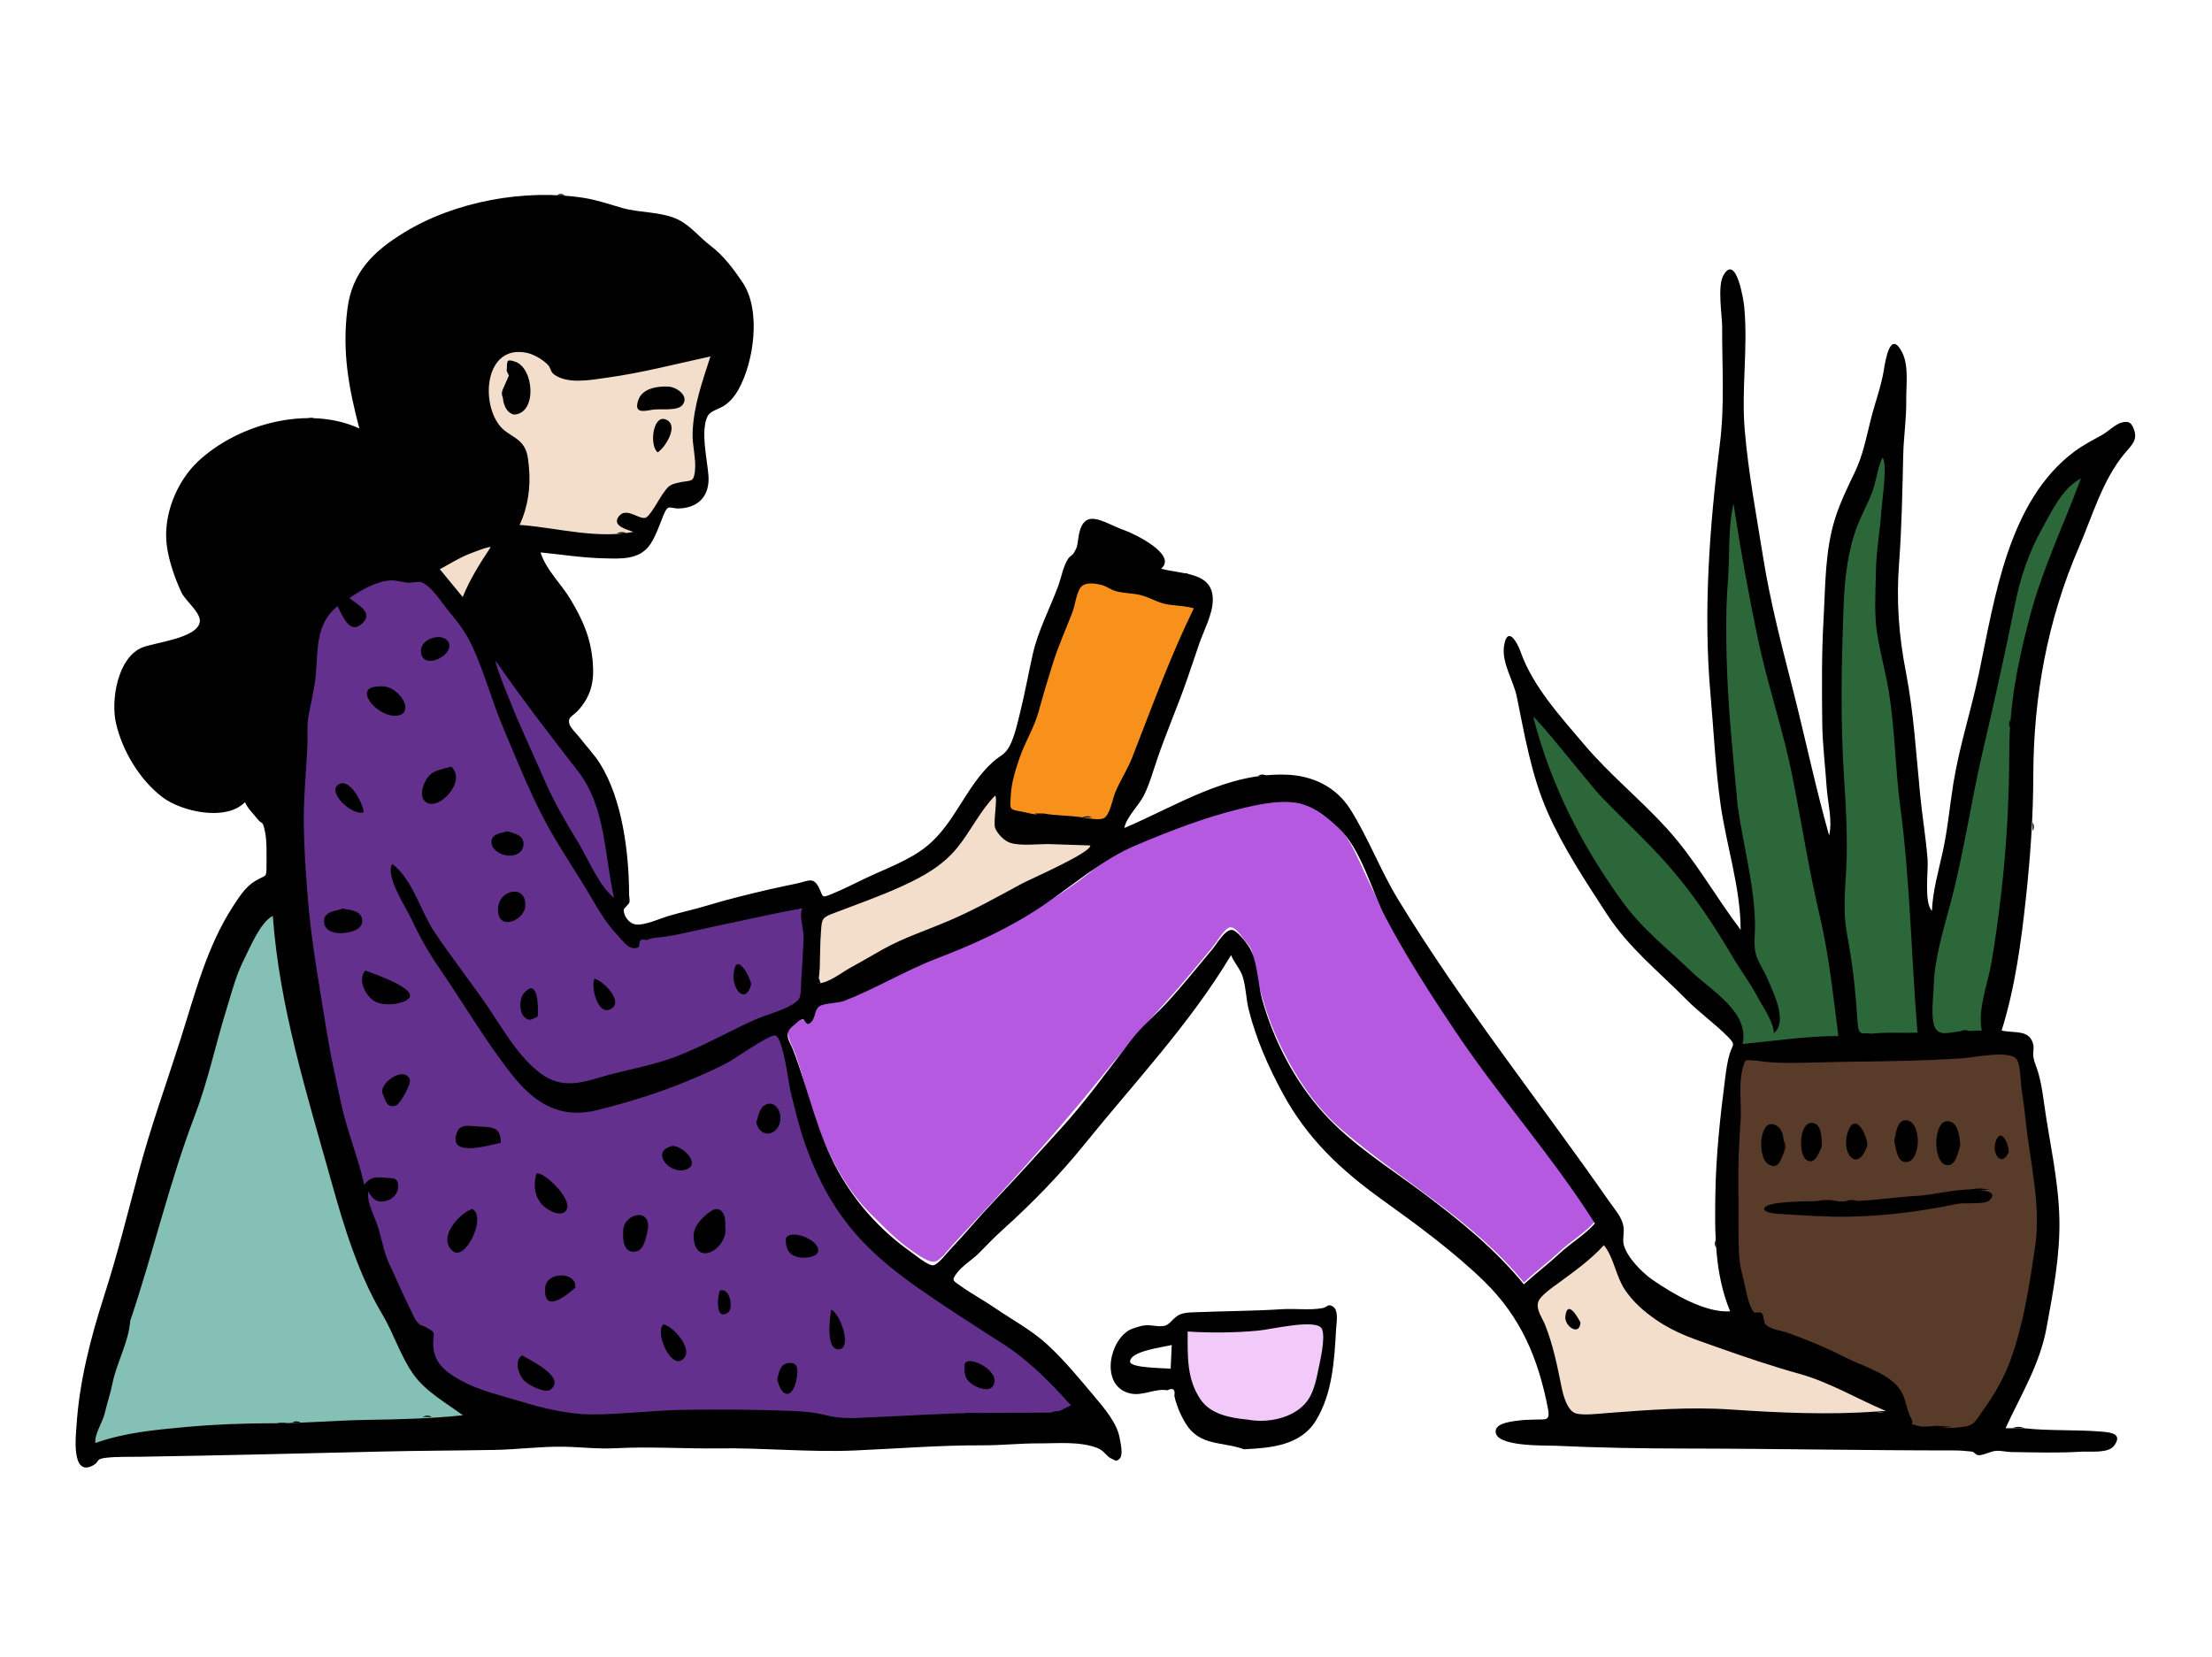 <svg width="411" height="308" viewBox="0 0 411 308" fill="none" xmlns="http://www.w3.org/2000/svg">
<path d="M58 197.5L54.5 153L52 135L53.5 109.5L79 103.5L84.5 111.5L93 119.5L104.5 135L112.5 148L115.5 166.5L113.5 170L116.5 173L150 165.5V185.5L144.5 190L147.5 200.5L151 212L160 227L177 241L202 260V265L120.5 267L90.5 262L76.5 250L58 197.5Z" fill="#64308D" stroke="black"/>
<path d="M88.5 64.5L132.5 65L133 72.5L130.5 76L130 90L124.5 92L118 100.5H100L86.5 114.5L80 106.5L88.5 64.5Z" fill="#F2DECB" stroke="black"/>
<path d="M173 159L151.5 169.5L150 186L156.5 184L203.5 159L204.5 155.5L187.5 153L186 147.5L185 145.5L173 159Z" fill="#F2DECB" stroke="black"/>
<path d="M283 242L298.5 229L304 239L329.5 250L353 261.5L353.5 265.5L291 264.5L283 242Z" fill="#F2DECB" stroke="black"/>
<path d="M322.5 195.5L370 193.5L372.5 175L376 132.5C379.667 119 387.1 91.9 387.5 91.5C387.9 91.1 389 87.667 389.5 86H386L376 99.5L365.5 146.5L359 173L354.5 151.5L351.5 117L350.5 80L341 101V154.5L339 166.5L325 95L321.5 87L319 113L320.5 140.5L325 170.5L324 176L318.5 168L301 149.5L281.5 123L288 149.5L304 173L322.5 192.5V195.5Z" fill="#2C6739"/>
<path d="M375.5 194L323.5 196H323L321.5 199L321 237L324.5 248.5L348 257L352.5 262L353.5 266.5L357.5 268L368 266.5L377.5 252L380.5 218.5L375.5 194Z" fill="#593B2A"/>
<path d="M67 230L52 165.5L42 177L16.5 265.5V270L91 265.5L80.5 255L67 230Z" fill="#84C0B5"/>
<path d="M247 245.5C238.167 245.667 220.4 245.9 220 245.5C219.667 247.833 219 252.7 219 253.5C219 254.5 220 260.5 220.5 261.5C220.9 262.3 222.667 264.167 223.5 265L234.5 267L242 265L246.5 253.5L247 245.5Z" fill="#F2CAF9"/>
<path d="M212.5 108L200 106.5L186 147L187 154H206L223.5 112L212.5 108Z" fill="#F7911B"/>
<path fill-rule="evenodd" clip-rule="evenodd" d="M296.338 227.001C294.525 229.096 291.848 230.65 289.794 232.566C287.637 234.578 285.295 236.336 283.147 238.324C273.669 226.749 260.686 219.652 249.438 210.047C244.106 205.494 240.177 199.317 237.302 192.978C235.829 189.729 234.74 186.384 233.888 182.922C233.504 181.363 233.129 179.809 232.878 178.228C232.574 176.314 232.495 176.151 231.203 174.657C230.647 174.014 229.569 172.136 228.479 172.343C227.562 172.517 225.885 175.306 225.305 175.995C222.518 179.309 219.816 182.724 216.882 185.909C212.392 190.783 208.305 195.58 204.137 200.746C195.61 211.315 186.413 221.265 177.131 231.21C176.443 231.948 174.838 234.111 173.849 234.401C172.647 234.755 170.692 233.281 169.481 232.457C166.558 230.469 164.254 228.008 161.755 225.543C156.879 220.734 153.577 213.983 151.356 207.56C150.026 203.715 149.162 199.73 147.789 195.898C147.218 194.301 145.921 192.339 146.579 190.948C146.775 190.533 148.023 189.431 148.463 189.347C148.983 189.247 149.85 189.96 150.031 189.911C151.757 189.439 150.799 187.634 151.826 186.662C152.408 186.111 155.368 186.192 156.252 185.889C159.483 184.781 162.382 182.669 165.437 181.407C178.226 176.128 191.17 170.993 202.21 162.372C205.074 160.136 206.976 158.456 210.393 157.011C213.845 155.551 217.316 154.248 220.839 152.974C223.947 151.85 227.072 150.796 230.283 149.991C233.755 149.119 238.68 148.014 242.149 149.137C248.961 151.34 251.161 156.949 253.874 162.866C257.545 170.87 261.982 178.445 266.794 185.813C276.049 199.989 287.306 212.71 296.338 227.001Z" fill="#B659E1"/>
<path fill-rule="evenodd" clip-rule="evenodd" d="M91.175 101.676C90.8 101.486 87.873 102.676 87.382 102.858C85.419 103.586 83.571 104.794 81.722 105.778C83.139 107.501 84.556 109.224 85.973 110.947C87.362 107.544 89.147 104.735 91.175 101.676ZM92.141 122.853C91.659 122.907 95.728 132.679 96.204 133.777C97.933 137.767 99.749 141.719 101.501 145.7C103.199 149.558 105.353 153.106 107.523 156.71C109.379 159.792 111.287 164.575 114.087 166.858C112.319 159.022 112.552 150.013 107.482 143.434C102.227 136.613 97.031 129.953 92.141 122.853ZM296.338 227.348C288.484 214.922 278.653 203.929 270.464 191.725C265.878 184.891 261.415 177.97 257.555 170.696C254.747 165.404 253.002 157.855 248.666 153.809C246.755 152.027 244.713 150.283 242.149 149.484C238.64 148.392 233.808 149.475 230.283 150.338C223.714 151.948 217.296 154.447 211.074 157.072C204.762 159.734 199.378 164.516 193.675 168.358C187.558 172.48 180.936 175.482 174.082 178.111C168.115 180.4 162.806 183.685 156.87 185.989C155.687 186.448 153.273 186.381 152.281 186.98C151.212 187.624 151.633 189.527 150.335 190.23C149.749 190.546 149.554 189.398 149.105 189.417C148.555 189.44 148.054 190.084 147.524 190.493C145.366 192.156 146.688 193.265 147.542 195.553C150.326 203.009 151.823 210.595 155.732 217.634C158.946 223.42 163.546 228.605 168.962 232.435C169.786 233.018 172.472 235.277 173.439 235.127C174.309 234.992 176.081 232.679 176.682 232.051C179.409 229.202 181.902 226.136 184.628 223.282C188.84 218.871 192.894 214.341 196.982 209.87C201.727 204.68 205.926 198.798 210.2 193.252C212.166 190.701 214.697 188.623 216.882 186.257C219.82 183.076 222.518 179.656 225.305 176.343C226.148 175.34 227.561 172.776 228.872 172.806C229.79 172.827 231.409 174.988 231.889 175.665C233.675 178.181 233.667 182.726 234.555 185.867C236.721 193.527 240.628 201.008 245.986 206.919C251.313 212.797 258.138 216.977 264.44 221.702C271.266 226.821 277.733 232.059 283.147 238.671C285.295 236.684 287.637 234.925 289.794 232.914C291.848 230.998 294.525 229.443 296.338 227.348ZM195.246 262.504C196.773 262.519 197.634 261.734 199 261.169C194.949 256.689 191.228 252.846 186.102 249.564C180.783 246.157 175.481 242.781 170.315 239.148C159.903 231.826 153.969 224.866 149.62 212.672C148.5 209.532 147.75 206.238 146.929 203.01C146.487 201.272 145.608 193.139 144.116 192.437C143.231 192.02 136.577 196.694 135.522 197.276C133.057 198.638 130.583 199.695 128.034 200.761C122.556 203.052 116.908 204.801 111.099 206.26C104.134 208.01 99.39 205.115 95.075 199.645C90.18 193.439 86.112 186.437 81.636 179.92C79.601 176.956 77.915 173.997 76.412 170.728C75.428 168.589 71.526 162.817 72.875 160.538C76.721 163.464 78.105 169.282 80.725 173.2C83.99 178.082 87.671 182.686 90.953 187.564C93.713 191.666 96.529 196.637 100.607 199.586C104.194 202.179 107.602 201.382 111.462 200.216C116.141 198.804 120.991 198.108 125.576 196.355C130.538 194.46 135.233 191.77 140.074 189.577C142.331 188.555 145.033 187.974 147.16 186.699C148.993 185.601 148.72 185.021 148.854 182.682C149.012 179.954 149.193 177.224 149.313 174.493C149.394 172.658 148.402 170.171 149.075 168.801C143.579 169.753 138.207 171.029 132.749 172.157C129.761 172.774 126.88 173.538 123.861 174.023C122.71 174.208 121.137 174.203 120.107 174.704C119.285 174.468 118.866 174.618 118.85 175.153C118.811 175.444 118.749 175.731 118.663 176.013C116.978 176.779 115.998 175.136 114.536 173.559C112.732 171.614 111.381 169.424 110.058 167.138C107.099 162.028 103.689 157.222 100.951 151.968C98.16 146.612 95.893 140.878 93.527 135.321C91.357 130.223 89.967 124.709 87.568 119.732C86.498 117.51 85.141 115.673 83.557 113.796C82.25 112.247 80.239 108.906 78.286 108.195C77.77 108.007 76.418 108.323 75.832 108.281C74.663 108.198 73.622 107.769 72.425 107.863C69.836 108.065 67.013 109.702 64.943 111.14C66.281 112.331 69.626 113.779 67.223 115.925C64.891 118.008 63.603 114.271 62.713 112.634C58.523 116.072 59.129 120.813 58.645 125.671C58.392 128.207 57.727 130.705 57.298 133.203C56.989 135.001 57.205 136.86 57.117 138.696C56.892 143.36 56.423 147.825 56.445 152.424C56.47 157.34 56.805 162.088 57.198 166.968C57.861 175.184 59.38 183.404 60.681 191.555C61.414 196.137 62.417 200.588 63.39 205.096C64.495 210.212 66.538 215.058 67.684 220.161C68.851 218.678 69.73 218.671 71.618 218.867C73.07 219.018 74.046 218.673 73.961 220.688C73.906 221.994 72.753 222.992 71.476 223.22C69.812 223.517 69.246 222.687 68.389 221.428C68.188 223.813 69.793 226.307 70.428 228.637C71.029 230.845 71.427 233.009 72.437 235.122C73.422 237.183 74.266 239.216 75.263 241.258C75.722 242.197 76.152 243.151 76.616 244.088C76.851 244.563 77.127 245.216 77.478 245.616C78.3 246.553 78.169 246.099 79.131 246.633C81.227 247.797 80.44 247.507 80.489 249.909C80.537 252.279 81.753 254.02 83.703 255.352C87.841 258.178 91.922 258.964 96.626 260.392C101.009 261.723 105.625 262.865 110.266 262.839C115.951 262.807 121.559 262.062 127.243 261.987C133.514 261.904 139.846 261.938 146.104 262.154C148.682 262.243 151.076 262.358 153.565 263.016C156.455 263.78 159.251 263.477 162.23 263.361C168.585 263.114 175.159 262.623 181.432 262.579C185.948 262.547 195.246 262.504 195.246 262.504ZM360.042 264.965C361.172 265.562 363.705 265.317 364.841 265.151C366.842 264.86 367.056 264.067 368.325 262.285C370.51 259.215 372.285 256.275 373.57 252.719C376.03 245.913 377.035 238.95 378.115 231.83C379.316 223.919 377.123 215.719 376.339 207.862C376.159 206.059 375.912 204.273 375.628 202.484C375.457 201.414 375.412 197.776 374.708 196.85C373.355 195.071 367.061 196.505 364.587 196.667C357.68 197.117 350.728 197.223 343.824 197.301C340.143 197.343 336.442 197.497 332.798 197.525C331.124 197.539 329.488 197.456 327.808 197.293C327.246 197.239 326.697 197.109 326.131 197.078C324.194 196.971 324.339 196.69 323.838 198.405C322.961 201.409 323.636 205.23 323.406 208.348C323.097 212.514 322.931 216.739 323.007 220.914C323.078 224.772 322.946 228.621 323.09 232.487C323.15 234.089 323.325 235.394 323.748 236.923C324.226 238.652 324.752 242.691 325.942 243.888C326.078 244.024 327.089 243.706 327.358 244.046C327.772 244.568 327.696 245.674 327.98 246.012C328.9 247.105 330.8 247.192 332.179 247.683C335.962 249.031 339.432 250.494 342.997 252.312C346.183 253.935 351.319 255.317 353.234 258.521C354.113 259.99 354.231 261.926 355.039 263.441C355.958 265.167 354.118 264.265 356.371 264.965C357.386 265.281 359.003 264.965 360.042 264.965ZM24.196 245.443C23.91 249.429 21.663 253.226 20.88 257.145C20.514 258.98 19.893 260.784 19.463 262.608C19.05 264.359 17.56 266.431 17.711 268.163C23.213 266.204 28.786 265.712 34.536 265.183C39.986 264.683 45.744 264.483 51.148 264.481C56.655 264.478 62.544 263.941 68.214 263.857C74.145 263.77 80.164 263.617 86.009 263.002C82.953 260.741 79.129 258.617 76.872 255.47C74.419 252.05 73.145 247.764 70.987 244.155C66.655 236.912 63.901 227.924 61.631 219.786C57.047 203.359 51.924 187.235 50.69 170.195C48.34 171.397 46.475 176.062 45.298 178.385C43.797 181.351 43.011 184.565 42.034 187.717C40.024 194.21 38.633 200.942 36.172 207.372C31.468 219.665 28.445 232.911 24.196 245.443ZM322.859 149.7C323.876 157.047 326.01 164.489 326.092 171.925C326.11 173.561 325.832 175.377 326.173 176.99C326.538 178.712 327.723 180.235 328.407 181.871C329.494 184.469 332.244 189.794 329.591 191.996C329.538 189.907 327.624 187.254 326.661 185.427C325.208 182.675 323.3 180.158 321.725 177.474C318.429 171.856 314.736 166.358 310.488 161.405C306.351 156.581 301.583 152.301 297.195 147.707C295.877 146.327 285.303 133.041 284.882 133.227C288.162 145.866 293.738 156.862 301.369 167.444C305.11 172.631 309.6 176.045 314.154 180.44C317.947 184.1 325.095 188.013 323.783 194.01C329.712 193.44 335.602 192.53 341.584 192.53C340.6 184.965 339.847 177.519 338.09 170.078C336.096 161.628 334.746 152.926 333.059 144.401C331.337 135.699 328.416 127.274 326.599 118.587C324.859 110.27 323.364 101.967 322.089 93.557C321.035 98.217 321.424 103.335 321.05 108.09C320.667 112.948 320.704 117.716 320.832 122.603C321.067 131.679 322.035 140.645 322.859 149.7ZM348.548 106.428C348.582 102.543 349.335 98.711 349.568 94.835C349.639 93.646 350.824 85.534 349.719 85.11C348.81 87.091 348.598 89.625 347.772 91.702C346.947 93.778 345.844 95.756 345.053 97.846C343.338 102.374 342.746 107.498 342.562 112.312C342.144 123.201 341.928 134.066 342.66 144.955C342.974 149.622 343.215 154.297 343.129 158.974C343.035 164.12 342.246 168.586 343.204 173.69C344.152 178.744 344.748 183.777 345.063 188.905C345.285 192.503 345.374 192.249 348.811 191.996C351.291 191.813 353.797 192.008 356.281 191.895C355.12 177.868 354.93 163.812 353.074 149.839C352.127 142.711 352.102 135.479 350.926 128.377C350.342 124.849 349.361 121.392 348.798 117.86C348.193 114.068 348.491 110.25 348.548 106.428ZM97.249 97.601C103.865 98.174 110.902 100.15 117.683 98.845C116.565 98.393 113.64 97.769 114.957 95.983C116.295 94.168 118.551 96.47 119.886 96.233C120.709 96.086 122.528 92.648 123.036 91.936C124.187 90.318 124.326 90.036 126.397 89.621C128.403 89.22 128.857 89.655 129.111 87.662C129.403 85.37 128.61 82.794 128.688 80.451C128.857 75.406 130.486 70.982 132.002 66.236C125.561 67.636 119.263 69.296 112.678 70.199C109.863 70.584 105.483 71.474 102.925 69.562C102.26 69.065 102.367 68.394 101.822 67.817C100.91 66.85 99.217 65.85 97.922 65.575C89.956 63.88 89.179 75.227 93.171 79.473C94.171 80.537 95.562 81.062 96.586 82.037C97.953 83.337 98.065 84.707 98.264 86.691C98.638 90.413 98.13 94.149 96.541 97.554L97.249 97.601ZM193.917 151.168C196.268 151.614 198.723 151.512 201.08 151.893C201.918 152.028 204.429 152.5 205.166 152.01C206.29 151.263 206.69 148.523 207.222 147.247C208.157 145.002 209.48 143.044 210.372 140.759C214.017 131.423 217.415 122.05 221.823 113.034C220.133 112.595 218.836 112.578 217.134 112.351C215.36 112.115 213.752 111.067 212.06 110.617C210.452 110.189 208.767 110.298 207.173 109.8C206.296 109.526 205.542 108.917 204.677 108.704C203.297 108.365 201.687 108.167 200.867 109.072C200.026 110 199.731 112.545 199.274 113.743C198.055 116.937 196.639 120.019 195.619 123.286C194.698 126.232 193.823 129.147 193.012 132.121C192.155 135.26 190.467 137.847 189.439 140.845C188.657 143.128 187.919 145.461 187.802 147.894C187.688 150.269 187.342 150.42 189.719 150.8C190.918 150.991 192.788 151.703 193.917 151.168ZM348.64 262.303C349.252 262.588 349.83 262.551 350.371 262.189C345.061 259.948 339.896 256.84 334.357 255.303C329.16 253.861 324.109 252.138 319.103 250.362C315.035 248.919 311.378 247.796 307.7 245.256C305.468 243.715 303.485 241.982 301.951 239.729C300.243 237.221 299.863 233.652 298.013 231.393C295.517 234.132 292.584 236.207 289.63 238.384C288.608 239.137 286.157 240.779 285.808 241.944C285.366 243.415 286.548 244.822 287.132 246.31C288.629 250.122 289.36 253.931 290.172 257.894C290.498 259.482 291.201 261.869 292.506 262.535C293.695 263.14 297.138 262.7 298.618 262.588C306.336 262.003 313.917 261.405 321.682 261.937C330.469 262.539 339.876 262.955 348.64 262.303ZM364.056 191.675C365.458 191.68 366.829 191.504 368.226 191.504C367.42 187.741 369.306 182.87 369.974 179.114C370.722 174.911 371.292 170.565 371.791 166.329C372.842 157.406 373.319 148.592 373.333 139.604C373.345 130.906 374.93 122.958 377.15 114.598C379.533 105.618 383.436 97.543 386.663 88.883C383.123 90.753 381.164 95.128 379.304 98.473C376.952 102.702 375.386 107.384 374.426 112.132C372.574 121.29 370.542 130.477 368.405 139.62C366.179 149.14 364.871 158.748 362.321 168.191C361.078 172.795 359.387 178.461 359.293 183.209C359.255 185.174 358.662 189.288 359.553 190.994C360.386 192.59 362.229 191.838 364.056 191.675ZM152.314 179.863C152.24 180.84 152.17 181.77 151.997 182.736C153.94 182.718 156.4 180.703 158.067 179.799C160.097 178.697 162.129 177.482 164.115 176.375C167.948 174.236 172.3 172.828 176.392 171.071C181.094 169.053 185.416 166.615 189.912 164.185C191.482 163.337 202.77 158.448 202.58 157.112C200.102 157.03 197.624 156.948 195.146 156.865C193.021 156.795 189.731 157.274 187.696 156.618C186.582 156.259 185.331 154.935 184.91 153.898C184.494 152.872 185.43 148.154 184.886 147.853C182.112 150.682 180.368 154.443 177.889 157.495C175.149 160.869 171.608 162.839 167.705 164.631C163.396 166.611 158.935 168.145 154.531 169.841C152.674 170.557 152.711 170.966 152.549 173.001C152.368 175.276 152.387 177.582 152.314 179.863ZM376.256 265.429C380.927 265.93 385.715 265.644 390.423 266.035C392.136 266.177 394.511 266.389 392.787 268.686C391.702 270.133 388.225 269.669 386.648 269.769C382.414 270.038 377.931 269.893 373.688 269.831C372.794 269.818 371.807 269.552 370.904 269.612C369.861 269.681 368.613 270.43 367.663 270.424C367.078 270.421 366.868 269.803 366.363 269.747C365.263 269.623 364.163 269.533 363.053 269.534C346.28 269.537 329.738 269.2 313.006 269.182C305.006 269.174 296.877 269.036 288.88 268.66C287.2 268.581 277.637 268.925 277.901 265.903C278.037 264.347 281.159 264.128 282.298 263.963C283.142 263.84 284.018 263.86 284.864 263.814C287.11 263.694 288.095 264.234 287.621 261.778C285.823 252.461 282.601 244.761 275.719 238.062C270.091 232.584 263.314 227.615 256.94 223.041C249.2 217.486 242.921 211.645 238.325 203.146C235.642 198.182 233.395 193.108 232.017 187.62C231.521 185.646 231.509 183.4 230.901 181.497C230.433 180.031 229.367 179.006 228.74 177.488C221.039 190.34 210.833 201.092 201.474 212.68C197.003 218.216 191.902 223.474 186.559 228.29C184.974 229.719 183.494 231.212 182.014 232.75C180.777 234.037 178.811 235.181 177.766 236.609C176.764 237.979 177.011 237.914 178.537 239.002C180.554 240.44 182.777 241.634 184.826 243.036C188.101 245.278 191.676 247.171 194.605 249.869C197.772 252.786 200.539 256.165 203.307 259.455C205.152 261.647 207.573 264.46 208.037 267.232C208.191 268.15 208.774 270.418 208.004 271.09C207.346 271.664 207.412 271.446 206.595 271.096C205.524 270.637 205.209 269.584 203.901 269.082C200.554 267.799 196.504 268.24 193.021 268.224C189.537 268.209 186.024 268.6 182.542 268.585C174.59 268.553 166.808 269.196 158.858 269.541C150.415 269.908 141.868 269.028 133.453 269.153C127.219 269.245 120.818 268.779 114.411 269.125C111.115 269.303 107.878 268.891 104.665 268.845C100.458 268.784 96.137 269.356 91.894 269.438C84.929 269.572 78.05 269.571 71.043 269.738C55.971 270.099 40.98 270.471 25.899 270.71C23.887 270.741 21.685 270.673 19.697 270.9C17.587 271.14 18.676 271.588 17.229 272.347C13.176 274.472 14.112 266.597 14.209 265.048C14.73 256.748 16.839 248.608 19.373 240.728C21.777 233.255 23.729 225.433 25.765 217.798C27.994 209.441 30.898 201.427 33.535 193.152C36.237 184.674 38.437 175.864 43.344 168.348C44.462 166.637 45.617 164.795 47.415 163.715C49.431 162.506 49.517 163.212 49.516 160.998C49.515 158.913 49.643 156.127 49.151 154.137C48.706 152.339 48.774 153.405 47.772 152.113C46.956 151.063 46.103 150.345 45.518 149.07C41.923 152.712 33.695 150.79 30.222 148.168C25.971 144.958 22.733 139.542 21.547 134.385C20.594 130.243 21.763 122.349 26.351 120.357C28.587 119.386 36.801 118.652 37.13 115.488C37.3 113.855 34.408 111.558 33.741 110.154C32.505 107.552 31.318 104.091 30.974 101.238C30.303 95.671 32.833 89.446 36.862 85.685C44.254 78.787 57.259 75.246 66.767 79.623C64.758 71.954 63.545 65.338 64.557 57.36C65.428 50.488 69.487 46.643 75.071 43.219C84.6 37.377 97.559 35.071 108.455 36.77C110.931 37.156 113.307 37.984 115.599 38.643C118.93 39.6 122.917 39.282 126.062 40.837C128.342 41.964 130.073 44.21 132.076 45.709C134.414 47.46 136.356 50.073 137.981 52.489C141.455 57.656 140.097 67.246 137.19 72.432C136.566 73.545 135.796 74.481 134.765 75.24C133.691 76.031 132.053 76.276 131.5 77.301C130.082 79.926 131.45 85.608 131.639 88.445C131.859 91.739 130.192 94.214 126.454 94.477C124.291 94.629 124.222 93.375 123.187 95.955C122.516 97.627 121.906 99.448 120.938 100.981C118.941 104.14 115.284 103.832 111.952 103.746C108.096 103.647 104.297 103.038 100.439 102.654C101.458 105.916 104.248 108.448 105.989 111.355C108.345 115.286 109.762 118.544 110.145 123.124C110.439 126.643 109.805 129.422 107.395 132.04C106.398 133.124 105.513 133.178 105.761 134.428C105.912 135.191 107.232 136.449 107.699 137.058C108.935 138.669 110.37 140.147 111.458 141.867C115.643 148.485 116.879 158.574 116.89 166.278C116.89 166.631 117.079 167.382 116.923 167.748C116.807 168.017 115.929 168.872 115.916 168.945C115.744 169.936 116.711 171.634 118.228 171.802C119.821 171.978 122.738 170.65 124.22 170.214C126.591 169.515 129.008 168.999 131.374 168.282C135.196 167.123 138.999 166.199 142.884 165.291C144.64 164.881 146.405 164.54 148.166 164.156C150.172 163.72 151.104 162.877 152.14 164.916C153.028 166.666 152.476 166.983 154.628 166.101C156.764 165.225 158.852 164.139 160.937 163.15C164.616 161.406 168.998 159.852 172.171 157.278C177.465 152.983 179.425 146.143 184.492 141.586C185.902 140.318 186.744 140.295 187.636 138.537C188.591 136.656 189.083 134.243 189.585 132.22C190.464 128.676 191.09 125.12 191.888 121.58C192.881 117.169 195.028 113.175 196.594 108.968C197.205 107.329 197.521 105.245 198.506 103.772C198.767 103.382 199.265 103.161 199.469 102.838C200.169 101.728 200.162 101.424 200.343 100.089C201.192 93.85 204.919 97.132 208.991 98.563C210.707 99.165 218.854 103.074 215.743 105.674C219.452 106.749 225.392 106.165 225.342 111.475C225.316 114.196 223.688 117.107 222.813 119.654C222.037 121.916 221.286 124.186 220.497 126.444C218.77 131.39 216.673 136.188 214.987 141.149C214.219 143.41 213.584 145.724 212.514 147.858C211.571 149.741 209.286 151.816 208.909 153.874C218.792 149.661 227.935 143.57 238.997 143.959C243.841 144.128 248.236 146.163 250.911 150.418C254.265 155.752 256.472 161.724 259.75 167.107C271.675 186.69 285.898 204.48 298.989 223.252C299.994 224.694 301.288 226.058 301.636 227.841C301.864 229.004 301.422 230.167 301.695 231.285C302.262 233.607 305.123 236.506 307.063 237.84C310.782 240.398 316.828 244.006 321.469 243.686C318.556 236.692 318.595 229.029 318.73 221.568C318.859 214.481 319.626 207.452 320.536 200.438C320.742 198.851 320.921 197.38 321.378 195.842C321.901 194.077 322.621 194.244 321.052 192.658C318.637 190.216 315.765 188.206 313.331 185.733C308.066 180.386 302.67 176.195 298.526 169.809C294.585 163.735 290.428 157.486 287.511 150.834C284.508 143.987 283.307 136.675 281.817 129.424C281.212 126.482 279.006 123.197 279.449 120.124C280.009 116.241 281.812 119.068 282.545 121.158C284.784 127.538 290.026 133.247 294.368 138.378C299.059 143.92 304.797 148.557 309.694 153.939C315.026 159.799 318.678 166.535 323.42 172.791C323.42 165.027 320.767 157.121 319.682 149.44C318.727 142.68 318.427 135.898 317.823 129.108C316.453 113.685 317.637 97.808 319.561 82.495C320.475 75.222 319.957 68.121 319.984 60.823C319.993 58.501 319.031 53.148 320.257 51.087C322.606 47.14 323.976 55.772 324.094 57.059C324.804 64.725 323.531 72.306 324.181 79.939C324.861 87.911 326.337 95.658 327.592 103.538C328.953 112.069 331.167 120.408 333.287 128.776C335.513 137.561 337.385 146.53 339.86 155.245C340.527 152.506 339.591 149.14 339.406 146.35C339.142 142.358 338.626 138.364 338.581 134.361C338.51 127.981 338.46 121.482 338.821 115.132C339.177 108.872 339.07 102.313 340.991 96.283C341.903 93.421 343.24 90.628 344.549 87.932C346.163 84.607 346.734 81.384 347.628 77.848C348.394 74.819 349.514 71.871 350.024 68.782C350.341 66.861 351.226 61.19 353.427 65.487C354.705 67.98 354.153 71.677 354.189 74.356C354.235 77.791 353.708 81.13 353.628 84.55C353.471 91.26 353.358 97.963 352.857 104.662C352.332 111.69 352.791 117.989 354.129 124.914C355.593 132.494 356.022 140.091 356.781 147.764C357.172 151.726 357.832 155.666 358.151 159.634C358.319 161.735 357.455 167.76 358.962 169.256C359.107 165.617 360.151 161.975 360.942 158.429C361.879 154.228 362.258 149.811 362.948 145.55C364.067 138.647 366.238 132.054 367.674 125.228C370.634 111.157 373.093 93.072 385.499 83.861C387.122 82.656 388.906 81.767 390.66 80.775C391.654 80.213 393.13 78.761 394.266 78.507C395.507 78.231 396.024 78.446 396.527 79.884C397.228 81.889 395.946 82.825 394.749 84.281C390.605 89.32 388.835 95.779 386.277 101.688C380.419 115.22 377.827 129.492 377.797 144.119C377.781 151.776 377.253 159.161 376.435 166.772C375.556 174.962 374.398 183.625 371.908 191.504C374.405 192.064 377.115 191.229 377.793 194.131C377.96 194.843 377.659 195.686 377.843 196.613C378.022 197.515 378.453 198.412 378.708 199.298C379.234 201.132 379.513 202.942 379.769 204.825C380.759 212.103 382.459 219.026 382.64 226.405C382.807 233.226 381.47 240.138 380.239 246.828C378.998 253.566 375.44 259.31 372.639 265.404C373.845 265.404 375.05 265.416 376.256 265.429Z" fill="black"/>
<path fill-rule="evenodd" clip-rule="evenodd" d="M217.715 249.939C216.387 250.315 209.973 251.023 209.975 253.034C209.975 254.24 216.38 254.216 217.514 254.347C217.581 252.878 217.648 251.409 217.715 249.939ZM231.872 263.815C235.568 264.517 240.584 263.53 242.947 260.274C244.051 258.753 244.575 256.439 244.934 254.624C245.278 252.894 246.337 248.577 245.616 246.955C244.731 244.963 236.24 247.045 233.767 247.273C229.453 247.671 224.991 247.718 220.674 247.437C220.674 251.891 220.446 256.232 223.068 260.065C224.96 262.831 228.512 263.484 231.872 263.815ZM231.129 269.316C227.113 267.848 222.897 268.802 220.283 264.495C219.619 263.402 219.06 262.227 218.659 261.013C218.463 260.481 218.31 259.937 218.202 259.379C218.406 258.178 217.966 257.839 216.881 258.363C214.753 257.949 212.419 259.409 210.177 258.979C204.739 257.935 205.727 250.152 209.376 247.458C210.097 246.926 210.817 246.778 211.642 246.514C213.461 245.935 214.446 246.582 216.11 246.418C217.454 246.285 217.824 244.876 219.269 244.256C220.215 243.85 221.528 243.881 222.523 243.84C227.727 243.627 232.949 243.629 238.187 243.29C240.63 243.132 243.268 243.518 245.661 243.101C246.782 242.906 246.621 242.16 247.682 242.814C248.781 243.491 248.306 245.994 248.251 246.993C247.93 252.765 247.586 258.955 244.492 264.001C241.661 268.619 236.089 269.091 231.129 269.316Z" fill="black"/>
<path fill-rule="evenodd" clip-rule="evenodd" d="M19.052 270.907C20.344 270.893 21.635 270.879 22.923 270.866C21.629 270.88 20.34 270.893 19.052 270.907Z" fill="black"/>
<path fill-rule="evenodd" clip-rule="evenodd" d="M377.805 147.836C377.802 146.596 377.8 145.356 377.797 144.119C377.799 145.36 377.802 146.598 377.805 147.836Z" fill="black"/>
<path fill-rule="evenodd" clip-rule="evenodd" d="M49.154 152.929C49.151 154.137 49.147 155.345 49.142 156.55C49.146 155.341 49.15 154.135 49.154 152.929Z" fill="black"/>
<path fill-rule="evenodd" clip-rule="evenodd" d="M156.548 269.537C157.576 269.539 158.604 269.54 159.627 269.543C158.597 269.542 157.573 269.54 156.548 269.537Z" fill="black"/>
<path fill-rule="evenodd" clip-rule="evenodd" d="M94.137 269.291C95.165 269.294 96.192 269.297 97.215 269.301C96.186 269.299 95.161 269.295 94.137 269.291Z" fill="black"/>
<path fill-rule="evenodd" clip-rule="evenodd" d="M318.866 219.124C318.821 219.94 318.775 220.754 318.731 221.568C318.776 220.752 318.821 219.938 318.866 219.124Z" fill="black"/>
<path fill-rule="evenodd" clip-rule="evenodd" d="M376.256 265.429C375.462 265.42 374.667 265.412 373.873 265.404C374.671 265.071 375.465 265.086 376.256 265.429Z" fill="black"/>
<path fill-rule="evenodd" clip-rule="evenodd" d="M305.733 269.039C306.304 269.03 306.873 269.021 307.438 269.012C306.867 269.02 306.3 269.03 305.733 269.039Z" fill="black"/>
<path fill-rule="evenodd" clip-rule="evenodd" d="M377.496 157.898C377.51 157.281 377.524 156.665 377.538 156.051C377.524 156.668 377.51 157.283 377.496 157.898Z" fill="black"/>
<path fill-rule="evenodd" clip-rule="evenodd" d="M324.182 79.939C324.135 79.303 324.088 78.668 324.04 78.034C324.088 78.67 324.135 79.305 324.182 79.939Z" fill="black"/>
<path fill-rule="evenodd" clip-rule="evenodd" d="M377.777 150.264C377.785 149.627 377.792 148.99 377.8 148.355C377.792 148.993 377.785 149.628 377.777 150.264Z" fill="black"/>
<path fill-rule="evenodd" clip-rule="evenodd" d="M198.492 268.249C198.999 268.256 199.506 268.263 200.009 268.27C199.501 268.262 198.997 268.255 198.492 268.249Z" fill="black"/>
<path fill-rule="evenodd" clip-rule="evenodd" d="M329.06 269.288C329.555 269.297 330.051 269.307 330.541 269.318C330.044 269.308 329.552 269.298 329.06 269.288Z" fill="black"/>
<path fill-rule="evenodd" clip-rule="evenodd" d="M382.583 224.487C382.548 223.928 382.512 223.37 382.477 222.812C382.513 223.371 382.548 223.929 382.583 224.487Z" fill="black"/>
<path fill-rule="evenodd" clip-rule="evenodd" d="M373.688 269.831C374.091 269.828 374.495 269.826 374.893 269.825C374.488 269.828 374.088 269.83 373.688 269.831Z" fill="black"/>
<path fill-rule="evenodd" clip-rule="evenodd" d="M318.733 269.313C319.133 269.304 319.532 269.294 319.927 269.284C319.526 269.294 319.129 269.304 318.733 269.313Z" fill="black"/>
<path fill-rule="evenodd" clip-rule="evenodd" d="M228.952 269.008C229.392 269.006 229.831 269.004 230.267 269C229.826 269.003 229.389 269.006 228.952 269.008Z" fill="black"/>
<path fill-rule="evenodd" clip-rule="evenodd" d="M127.563 269.007C127.981 269.009 128.399 269.013 128.813 269.016C128.393 269.014 127.978 269.01 127.563 269.007Z" fill="black"/>
<path fill-rule="evenodd" clip-rule="evenodd" d="M102.899 269.074C103.325 269.051 103.751 269.026 104.173 269.003C103.745 269.027 103.322 269.051 102.899 269.074Z" fill="black"/>
<path fill-rule="evenodd" clip-rule="evenodd" d="M220.983 106.805C220.349 106.751 219.715 106.696 219.081 106.641C219.716 106.686 220.387 106.311 220.983 106.805Z" fill="black"/>
<path fill-rule="evenodd" clip-rule="evenodd" d="M382.643 265.67C382.018 265.607 381.393 265.543 380.767 265.48C381.393 265.543 382.018 265.607 382.643 265.67Z" fill="black"/>
<path fill-rule="evenodd" clip-rule="evenodd" d="M339.026 110.653C338.984 111.2 338.942 111.748 338.9 112.294C338.942 111.745 338.984 111.199 339.026 110.653Z" fill="black"/>
<path fill-rule="evenodd" clip-rule="evenodd" d="M377.934 133.477C377.977 132.958 378.019 132.439 378.062 131.922C378.019 132.442 377.976 132.959 377.934 133.477Z" fill="black"/>
<path fill-rule="evenodd" clip-rule="evenodd" d="M338.777 119.144C338.732 119.691 338.687 120.237 338.642 120.782C338.687 120.235 338.732 119.689 338.777 119.144Z" fill="black"/>
<path fill-rule="evenodd" clip-rule="evenodd" d="M377.669 154.426C377.665 153.898 377.661 153.37 377.658 152.843C377.999 153.37 377.985 153.897 377.669 154.426Z" fill="black"/>
<path fill-rule="evenodd" clip-rule="evenodd" d="M318.875 230.276C318.87 230.805 318.866 231.335 318.86 231.862C318.51 231.328 318.58 230.801 318.875 230.276Z" fill="black"/>
<path fill-rule="evenodd" clip-rule="evenodd" d="M358.732 169.028C358.671 168.492 358.61 167.956 358.549 167.422C358.61 167.958 358.671 168.493 358.732 169.028Z" fill="black"/>
<path fill-rule="evenodd" clip-rule="evenodd" d="M28.702 119.848C28.287 120.396 27.722 120.021 27.229 120.087C27.721 120.008 28.211 119.928 28.702 119.848Z" fill="black"/>
<path fill-rule="evenodd" clip-rule="evenodd" d="M233.717 243.669C233.193 243.67 232.669 243.67 232.145 243.671C232.67 243.67 233.193 243.67 233.717 243.669Z" fill="black"/>
<path fill-rule="evenodd" clip-rule="evenodd" d="M317.401 122.098C317.45 122.543 317.498 122.988 317.547 123.432C317.498 122.986 317.45 122.542 317.401 122.098Z" fill="black"/>
<path fill-rule="evenodd" clip-rule="evenodd" d="M58.54 77.886C58.013 77.897 57.487 77.907 56.96 77.918C57.481 77.611 58.006 77.522 58.54 77.886Z" fill="black"/>
<path fill-rule="evenodd" clip-rule="evenodd" d="M338.764 126.845C338.73 127.311 338.696 127.778 338.662 128.243C338.696 127.776 338.73 127.31 338.764 126.845Z" fill="black"/>
<path fill-rule="evenodd" clip-rule="evenodd" d="M324.323 69.543C324.364 69.117 324.405 68.692 324.445 68.269C324.404 68.695 324.364 69.119 324.323 69.543Z" fill="black"/>
<path fill-rule="evenodd" clip-rule="evenodd" d="M320.185 68.21C320.144 68.671 320.102 69.133 320.062 69.594C320.103 69.131 320.144 68.67 320.185 68.21Z" fill="black"/>
<path fill-rule="evenodd" clip-rule="evenodd" d="M91.449 37.373C90.913 37.438 90.377 37.503 89.841 37.568C90.377 37.503 90.913 37.438 91.449 37.373Z" fill="black"/>
<path fill-rule="evenodd" clip-rule="evenodd" d="M52.747 78.254C52.197 78.31 51.648 78.366 51.098 78.422C51.648 78.366 52.198 78.31 52.747 78.254Z" fill="black"/>
<path fill-rule="evenodd" clip-rule="evenodd" d="M354.067 79.607C354.101 79.177 354.134 78.748 354.167 78.32C354.134 78.75 354.1 79.179 354.067 79.607Z" fill="black"/>
<path fill-rule="evenodd" clip-rule="evenodd" d="M34.699 150.493C35.016 150.498 35.332 150.503 35.644 150.507C35.326 150.503 35.013 150.498 34.699 150.493Z" fill="black"/>
<path fill-rule="evenodd" clip-rule="evenodd" d="M320.201 203.505C320.169 203.981 320.138 204.456 320.106 204.931C320.138 204.455 320.17 203.98 320.201 203.505Z" fill="black"/>
<path fill-rule="evenodd" clip-rule="evenodd" d="M352.505 110.944C352.493 110.486 352.48 110.028 352.467 109.571C352.481 110.03 352.493 110.487 352.505 110.944Z" fill="black"/>
<path fill-rule="evenodd" clip-rule="evenodd" d="M104.937 36.288C104.449 36.288 103.96 36.289 103.473 36.289C103.961 35.954 104.449 35.962 104.937 36.288Z" fill="black"/>
<path fill-rule="evenodd" clip-rule="evenodd" d="M235.346 144.178C234.811 144.192 234.276 144.205 233.741 144.219C234.267 143.848 234.802 143.838 235.346 144.178Z" fill="black"/>
<path fill-rule="evenodd" clip-rule="evenodd" d="M282.101 268.23C282.418 268.236 282.735 268.243 283.048 268.251C282.73 268.245 282.415 268.237 282.101 268.23Z" fill="black"/>
<path fill-rule="evenodd" clip-rule="evenodd" d="M294.044 268.787C294.361 268.776 294.678 268.764 294.99 268.754C294.672 268.765 294.358 268.776 294.044 268.787Z" fill="black"/>
<path fill-rule="evenodd" clip-rule="evenodd" d="M107.129 269.007C107.46 269.015 107.79 269.024 108.116 269.032C107.784 269.024 107.457 269.015 107.129 269.007Z" fill="black"/>
<path fill-rule="evenodd" clip-rule="evenodd" d="M382.309 219.184C382.262 218.73 382.215 218.277 382.168 217.826C382.215 218.28 382.262 218.732 382.309 219.184Z" fill="black"/>
<path fill-rule="evenodd" clip-rule="evenodd" d="M339.169 142.786C339.206 143.218 339.244 143.65 339.281 144.079C339.243 143.647 339.206 143.216 339.169 142.786Z" fill="black"/>
<path fill-rule="evenodd" clip-rule="evenodd" d="M355.77 135.371C355.719 134.913 355.668 134.455 355.617 133.998C355.668 134.457 355.719 134.913 355.77 135.371Z" fill="black"/>
<path fill-rule="evenodd" clip-rule="evenodd" d="M109.809 269.28C110.142 269.275 110.476 269.27 110.805 269.265C110.471 269.271 110.14 269.275 109.809 269.28Z" fill="black"/>
<path fill-rule="evenodd" clip-rule="evenodd" d="M231.129 269.316C231.453 269.302 231.777 269.287 232.097 269.273C231.772 269.288 231.451 269.302 231.129 269.316Z" fill="black"/>
<path fill-rule="evenodd" clip-rule="evenodd" d="M353.061 101.928C353.046 101.464 353.032 101 353.017 100.537C353.032 101.001 353.046 101.465 353.061 101.928Z" fill="black"/>
<path fill-rule="evenodd" clip-rule="evenodd" d="M78.22 269.583C78.545 269.581 78.87 269.578 79.191 269.576C78.864 269.579 78.543 269.581 78.22 269.583Z" fill="black"/>
<path fill-rule="evenodd" clip-rule="evenodd" d="M352.925 269.579C353.259 269.582 353.593 269.586 353.923 269.589C353.587 269.586 353.256 269.582 352.925 269.579Z" fill="black"/>
<path fill-rule="evenodd" clip-rule="evenodd" d="M360.14 269.539C360.462 269.562 360.785 269.585 361.103 269.607C360.779 269.584 360.459 269.562 360.14 269.539Z" fill="black"/>
<path fill-rule="evenodd" clip-rule="evenodd" d="M363.053 269.533C363.382 269.543 363.711 269.553 364.035 269.56C363.705 269.55 363.379 269.542 363.053 269.533Z" fill="black"/>
<path fill-rule="evenodd" clip-rule="evenodd" d="M378.015 137.21C377.993 136.753 377.972 136.297 377.95 135.841C377.972 136.299 377.993 136.754 378.015 137.21Z" fill="black"/>
<path fill-rule="evenodd" clip-rule="evenodd" d="M157.53 263.551C158.529 263.499 159.529 263.447 160.528 263.395C159.529 263.447 158.529 263.499 157.53 263.551Z" fill="black"/>
<path fill-rule="evenodd" clip-rule="evenodd" d="M97.249 97.601C98.117 97.677 98.984 97.752 99.85 97.826C98.983 97.751 98.116 97.676 97.249 97.601Z" fill="black"/>
<path fill-rule="evenodd" clip-rule="evenodd" d="M342.142 135.28C342.169 136.107 342.197 136.934 342.224 137.758C342.197 136.931 342.169 136.105 342.142 135.28Z" fill="black"/>
<path fill-rule="evenodd" clip-rule="evenodd" d="M360.042 264.965C360.948 265.02 361.853 265.075 362.758 265.13C361.847 265.171 360.923 265.43 360.042 264.965Z" fill="black"/>
<path fill-rule="evenodd" clip-rule="evenodd" d="M354.684 167.149C354.691 166.36 354.698 165.571 354.704 164.784C354.698 165.573 354.691 166.361 354.684 167.149Z" fill="black"/>
<path fill-rule="evenodd" clip-rule="evenodd" d="M352.367 191.933C353.161 191.944 353.956 191.954 354.75 191.965C353.955 191.954 353.161 191.944 352.367 191.933Z" fill="black"/>
<path fill-rule="evenodd" clip-rule="evenodd" d="M152.372 178.065C152.352 178.666 152.332 179.267 152.313 179.865C152.333 179.263 152.352 178.664 152.372 178.065Z" fill="black"/>
<path fill-rule="evenodd" clip-rule="evenodd" d="M365.589 152.609C365.557 153.207 365.524 153.805 365.492 154.4C365.525 153.802 365.557 153.205 365.589 152.609Z" fill="black"/>
<path fill-rule="evenodd" clip-rule="evenodd" d="M348.639 262.303C349.217 262.264 349.795 262.225 350.372 262.188C349.938 262.535 349.5 262.564 348.639 262.303Z" fill="black"/>
<path fill-rule="evenodd" clip-rule="evenodd" d="M344.772 184.101C344.811 184.745 344.851 185.39 344.89 186.033C344.851 185.388 344.811 184.744 344.772 184.101Z" fill="black"/>
<path fill-rule="evenodd" clip-rule="evenodd" d="M128.669 82.314C128.676 81.692 128.682 81.069 128.688 80.448C128.682 81.072 128.676 81.693 128.669 82.314Z" fill="black"/>
<path fill-rule="evenodd" clip-rule="evenodd" d="M345.471 192.063L347.625 192.016C346.915 192.36 346.197 192.372 345.471 192.063Z" fill="black"/>
<path fill-rule="evenodd" clip-rule="evenodd" d="M365.345 196.66C364.837 196.664 364.329 196.668 363.824 196.673C364.334 196.669 364.84 196.664 365.345 196.66Z" fill="black"/>
<path fill-rule="evenodd" clip-rule="evenodd" d="M179.323 262.551C180.026 262.56 180.729 262.569 181.432 262.578C180.724 262.933 180.02 262.983 179.323 262.551Z" fill="black"/>
<path fill-rule="evenodd" clip-rule="evenodd" d="M46.859 264.621C47.573 264.557 48.287 264.494 49.001 264.43C48.287 264.494 47.573 264.557 46.859 264.621Z" fill="black"/>
<path fill-rule="evenodd" clip-rule="evenodd" d="M342.39 140.591C342.425 141.238 342.46 141.885 342.495 142.531C342.46 141.883 342.425 141.237 342.39 140.591Z" fill="black"/>
<path fill-rule="evenodd" clip-rule="evenodd" d="M114.597 99.121C115.199 98.824 115.805 98.775 116.418 99.089C115.811 99.099 115.204 99.11 114.597 99.121Z" fill="black"/>
<path fill-rule="evenodd" clip-rule="evenodd" d="M322.71 148.065C322.76 148.611 322.809 149.157 322.859 149.701C322.809 149.155 322.76 148.61 322.71 148.065Z" fill="black"/>
<path fill-rule="evenodd" clip-rule="evenodd" d="M373.534 135.325C373.225 134.791 373.235 134.259 373.549 133.733C373.544 134.264 373.539 134.795 373.534 135.325Z" fill="black"/>
<path fill-rule="evenodd" clip-rule="evenodd" d="M342.488 116.781C342.488 117.321 342.489 117.862 342.489 118.4C342.488 117.859 342.488 117.32 342.488 116.781Z" fill="black"/>
<path fill-rule="evenodd" clip-rule="evenodd" d="M364.056 191.675C364.675 191.485 365.294 191.217 365.911 191.681C365.292 191.679 364.674 191.677 364.056 191.675Z" fill="black"/>
<path fill-rule="evenodd" clip-rule="evenodd" d="M163.932 263.307C164.555 263.248 165.178 263.191 165.801 263.133C165.178 263.191 164.555 263.248 163.932 263.307Z" fill="black"/>
<path fill-rule="evenodd" clip-rule="evenodd" d="M78.503 263.308C79.074 263.057 79.643 262.926 80.206 263.327C79.638 263.32 79.07 263.314 78.503 263.308Z" fill="black"/>
<path fill-rule="evenodd" clip-rule="evenodd" d="M195.246 262.504C195.856 262.237 196.465 262.091 197.068 262.522C196.46 262.516 195.853 262.51 195.246 262.504Z" fill="black"/>
<path fill-rule="evenodd" clip-rule="evenodd" d="M59.388 183.608C59.434 184.159 59.48 184.71 59.525 185.259C59.479 184.708 59.433 184.158 59.388 183.608Z" fill="black"/>
<path fill-rule="evenodd" clip-rule="evenodd" d="M201.08 151.893C201.681 151.675 202.279 151.561 202.869 151.925C202.272 151.914 201.676 151.904 201.08 151.893Z" fill="black"/>
<path fill-rule="evenodd" clip-rule="evenodd" d="M342.381 168.283C342.414 168.821 342.447 169.359 342.48 169.896C342.447 169.358 342.414 168.82 342.381 168.283Z" fill="black"/>
<path fill-rule="evenodd" clip-rule="evenodd" d="M59 119.72C58.95 120.154 58.9 120.588 58.851 121.019C58.901 120.584 58.95 120.153 59 119.72Z" fill="black"/>
<path fill-rule="evenodd" clip-rule="evenodd" d="M24.196 245.443C24.166 245.866 24.135 246.287 24.105 246.707C24.136 246.284 24.166 245.864 24.196 245.443Z" fill="black"/>
<path fill-rule="evenodd" clip-rule="evenodd" d="M354.95 171.131C354.917 170.695 354.883 170.259 354.849 169.824C354.883 170.261 354.917 170.697 354.95 171.131Z" fill="black"/>
<path fill-rule="evenodd" clip-rule="evenodd" d="M311.222 261.689C311.757 261.692 312.292 261.696 312.826 261.7C312.291 261.696 311.756 261.692 311.222 261.689Z" fill="black"/>
<path fill-rule="evenodd" clip-rule="evenodd" d="M152.169 181.778C152.269 182.095 152.369 182.413 152.469 182.731C151.801 182.893 151.701 182.575 152.169 181.778Z" fill="black"/>
<path fill-rule="evenodd" clip-rule="evenodd" d="M192.287 151.175C192.83 151.172 193.373 151.17 193.917 151.168C193.374 151.425 192.831 151.602 192.287 151.175Z" fill="black"/>
<path fill-rule="evenodd" clip-rule="evenodd" d="M59.692 186.215C59.711 186.697 59.729 187.178 59.747 187.658C59.728 187.176 59.71 186.696 59.692 186.215Z" fill="black"/>
<path fill-rule="evenodd" clip-rule="evenodd" d="M65.442 263.834C65.966 263.834 66.49 263.834 67.015 263.833C66.49 263.834 65.966 263.834 65.442 263.834Z" fill="black"/>
<path fill-rule="evenodd" clip-rule="evenodd" d="M324.029 191.29C324.048 191.733 324.068 192.176 324.088 192.617C324.069 192.172 324.049 191.731 324.029 191.29Z" fill="black"/>
<path fill-rule="evenodd" clip-rule="evenodd" d="M54.305 264.375C54.821 264.032 55.338 264.062 55.856 264.369C55.339 264.371 54.822 264.373 54.305 264.375Z" fill="black"/>
<path fill-rule="evenodd" clip-rule="evenodd" d="M67.887 113.529C67.914 113.982 67.942 114.435 67.971 114.884C67.944 114.431 67.915 113.98 67.887 113.529Z" fill="black"/>
<path fill-rule="evenodd" clip-rule="evenodd" d="M51.622 264.421C52.158 264.423 52.694 264.426 53.23 264.428C52.692 264.794 52.157 264.811 51.622 264.421Z" fill="black"/>
<path fill-rule="evenodd" clip-rule="evenodd" d="M348.549 106.428C348.553 105.969 348.557 105.509 348.561 105.051C348.557 105.511 348.553 105.969 348.549 106.428Z" fill="black"/>
<path fill-rule="evenodd" clip-rule="evenodd" d="M102.37 98.391C102.883 98.458 103.396 98.525 103.909 98.592C103.396 98.525 102.883 98.458 102.37 98.391Z" fill="black"/>
<path fill-rule="evenodd" clip-rule="evenodd" d="M57.106 138.054C57.113 138.483 57.12 138.912 57.127 139.339C57.121 138.909 57.113 138.482 57.106 138.054Z" fill="black"/>
<path fill-rule="evenodd" clip-rule="evenodd" d="M352.002 137.992C351.974 137.555 351.946 137.118 351.917 136.683C351.946 137.121 351.974 137.557 352.002 137.992Z" fill="black"/>
<path fill-rule="evenodd" clip-rule="evenodd" d="M232.365 263.909C232.998 263.966 233.631 264.024 234.264 264.081C233.631 264.023 232.998 263.966 232.365 263.909Z" fill="black"/>
<path fill-rule="evenodd" clip-rule="evenodd" d="M230.251 247.537C229.908 247.543 229.567 247.548 229.228 247.555C229.571 247.551 229.911 247.544 230.251 247.537Z" fill="black"/>
<path fill-rule="evenodd" clip-rule="evenodd" d="M230.28 263.658C230.81 263.711 231.342 263.763 231.872 263.815C231.341 263.763 230.81 263.711 230.28 263.658Z" fill="black"/>
<path fill-rule="evenodd" clip-rule="evenodd" d="M134.746 227.938C135.436 231.838 129.371 235.652 128.89 230.108C128.714 228.081 130.071 226.656 131.59 225.417C133.746 223.658 134.951 225.342 134.746 227.938Z" fill="black"/>
<path fill-rule="evenodd" clip-rule="evenodd" d="M67.889 180.36C69.318 180.944 80.235 184.498 74.564 186.286C73.063 186.759 70.794 186.83 69.493 185.996C67.928 184.993 66.349 182.032 67.889 180.36Z" fill="black"/>
<path fill-rule="evenodd" clip-rule="evenodd" d="M70.576 127.549C74.281 127.119 77.695 133.2 73.127 133.003C69.801 132.859 65.329 127.549 70.576 127.549Z" fill="black"/>
<path fill-rule="evenodd" clip-rule="evenodd" d="M83.831 142.459C86.925 145.156 81.19 151.193 78.913 148.857C77.75 147.663 78.823 145.092 79.782 144.094C80.767 143.069 82.519 142.876 83.831 142.459Z" fill="black"/>
<path fill-rule="evenodd" clip-rule="evenodd" d="M93.042 212.388C91.216 212.678 83.183 215.301 84.858 210.537C85.497 208.72 87.279 209.259 88.908 209.343C91.534 209.477 93.042 209.351 93.042 212.388Z" fill="black"/>
<path fill-rule="evenodd" clip-rule="evenodd" d="M87.751 224.659C90.485 226.121 86.488 234.301 84.222 232.561C81.077 230.146 85.378 225.394 87.751 224.659Z" fill="black"/>
<path fill-rule="evenodd" clip-rule="evenodd" d="M99.677 218.083C101.007 217.54 107.275 223.565 104.889 225.241C103.666 226.1 101.349 224.627 100.611 223.739C99.229 222.074 99.104 220.02 99.677 218.083Z" fill="black"/>
<path fill-rule="evenodd" clip-rule="evenodd" d="M63.513 168.841C64.872 169.064 67.218 169.134 67.306 171.043C67.383 172.72 65.279 173.263 63.797 173.395C62.26 173.531 60.225 173.097 60.196 171.166C60.165 169.083 63.465 169.209 63.513 168.841Z" fill="black"/>
<path fill-rule="evenodd" clip-rule="evenodd" d="M97.026 251.877C98.474 252.755 105.224 255.916 102.331 258.2C101.248 259.054 97.965 257.289 97.226 256.392C96.344 255.322 95.483 252.813 97.026 251.877Z" fill="black"/>
<path fill-rule="evenodd" clip-rule="evenodd" d="M115.793 228.94C115.584 225.451 121.475 224.062 120.254 229.015C119.91 230.411 119.576 232.531 117.849 232.612C115.806 232.708 115.733 230.293 115.793 228.94Z" fill="black"/>
<path fill-rule="evenodd" clip-rule="evenodd" d="M97.594 168.266C97.635 170.913 92.56 173.247 92.52 169.052C92.486 165.303 97.784 164.206 97.594 168.266Z" fill="black"/>
<path fill-rule="evenodd" clip-rule="evenodd" d="M94.243 154.481C95.493 154.884 97.156 155.091 97.266 156.679C97.382 158.359 95.82 159.107 94.415 159.013C93.262 158.936 91.556 158.083 91.347 156.833C91.04 154.999 92.831 154.879 94.243 154.481Z" fill="black"/>
<path fill-rule="evenodd" clip-rule="evenodd" d="M70.987 202.94C70.965 200.756 75.346 198.131 76.153 200.666C76.411 201.476 74.346 205.113 73.659 205.385C71.842 206.106 71.589 204.426 70.987 202.94Z" fill="black"/>
<path fill-rule="evenodd" clip-rule="evenodd" d="M106.883 239.292C105.403 240.616 100.962 244.334 101.294 239.342C101.506 236.153 107.273 236.32 106.883 239.292Z" fill="black"/>
<path fill-rule="evenodd" clip-rule="evenodd" d="M179.226 253.56C179.712 251.461 186.659 255.102 184.34 257.754C183.562 258.644 181.528 257.838 180.746 257.311C179.198 256.267 179.164 255.303 179.226 253.56Z" fill="black"/>
<path fill-rule="evenodd" clip-rule="evenodd" d="M140.521 208.628C140.792 207.692 141.093 206.038 141.986 205.441C143.603 204.36 145.01 205.99 145.011 207.708C145.011 210.912 141.361 211.923 140.521 208.628Z" fill="black"/>
<path fill-rule="evenodd" clip-rule="evenodd" d="M123.303 246.093C125.107 246.506 129.123 250.887 126.794 252.674C124.552 254.394 121.571 247.401 123.303 246.093Z" fill="black"/>
<path fill-rule="evenodd" clip-rule="evenodd" d="M125.02 212.931C127.339 213.116 130.527 216.869 126.922 217.465C124.103 217.932 120.824 213.851 125.02 212.931Z" fill="black"/>
<path fill-rule="evenodd" clip-rule="evenodd" d="M146.016 230.199C146.597 228.242 152.349 230.339 152.026 232.494C151.854 233.64 149.502 233.909 148.266 233.606C146.446 233.16 145.974 231.967 146.016 230.199Z" fill="black"/>
<path fill-rule="evenodd" clip-rule="evenodd" d="M78.218 120.873C78.26 118.342 83.126 117.311 83.483 119.861C83.805 122.165 78.157 124.617 78.218 120.873Z" fill="black"/>
<path fill-rule="evenodd" clip-rule="evenodd" d="M144.408 256.274C144.759 255.002 144.91 253.47 146.501 253.303C148.322 253.111 148.268 254.506 148.054 255.952C147.472 259.887 145.246 260.083 144.408 256.274Z" fill="black"/>
<path fill-rule="evenodd" clip-rule="evenodd" d="M67.556 150.981C65.019 151.553 60.372 146.671 63.212 145.623C65.213 144.884 67.556 149.508 67.556 150.981Z" fill="black"/>
<path fill-rule="evenodd" clip-rule="evenodd" d="M99.915 188.905C98.624 189.513 98.326 189.881 97.335 188.884C96.471 188.016 96.509 185.597 97.25 184.694C100.09 181.235 100.023 187.505 99.915 188.905Z" fill="black"/>
<path fill-rule="evenodd" clip-rule="evenodd" d="M110.449 181.89C111.796 182.062 115.797 185.854 113.714 187.361C111.16 189.207 109.716 183.423 110.449 181.89Z" fill="black"/>
<path fill-rule="evenodd" clip-rule="evenodd" d="M139.584 182.889C138.605 186.655 136.162 184.121 136.3 181.271C136.522 176.707 139.054 180.682 139.584 182.889Z" fill="black"/>
<path fill-rule="evenodd" clip-rule="evenodd" d="M154.439 243.377C156.095 244.061 158.343 250.386 155.977 250.726C153.321 251.106 154.205 244.694 154.439 243.377Z" fill="black"/>
<path fill-rule="evenodd" clip-rule="evenodd" d="M133.758 239.823C135.653 239.184 136.348 243.178 135.246 243.92C132.823 245.552 133.334 240.766 133.758 239.823Z" fill="black"/>
<path fill-rule="evenodd" clip-rule="evenodd" d="M115.793 228.94C115.769 229.47 115.745 230.001 115.721 230.528C115.744 229.997 115.768 229.468 115.793 228.94Z" fill="black"/>
<path fill-rule="evenodd" clip-rule="evenodd" d="M179.226 253.56C179.207 254.104 179.187 254.647 179.167 255.188C179.186 254.643 179.206 254.102 179.226 253.56Z" fill="black"/>
<path fill-rule="evenodd" clip-rule="evenodd" d="M146.016 230.199C146.005 230.66 145.994 231.122 145.982 231.58C145.992 231.118 146.004 230.658 146.016 230.199Z" fill="black"/>
<path fill-rule="evenodd" clip-rule="evenodd" d="M355.609 222.262C359.537 222.136 363.92 220.659 367.78 221.129C368.843 221.258 371.289 221.526 369.587 223.101C368.772 223.854 364.874 223.464 363.694 223.714C356.481 225.24 348.293 226.224 340.897 226.097C337.435 226.038 333.947 225.761 330.486 225.578C327.028 225.395 326.688 223.991 330.579 223.544C334.621 223.081 338.768 223.253 342.829 223.248C347.099 223.242 351.347 222.547 355.609 222.262Z" fill="black"/>
<path fill-rule="evenodd" clip-rule="evenodd" d="M364.233 212.805C363.855 213.88 363.523 216.349 362.074 216.511C360.045 216.738 359.709 213.256 359.784 211.983C359.874 210.446 360.428 207.893 362.34 208.426C363.954 208.875 364.116 211.575 364.233 212.805Z" fill="black"/>
<path fill-rule="evenodd" clip-rule="evenodd" d="M351.948 212.017C352.244 210.865 352.39 208.268 354.02 208.18C355.843 208.082 356.363 210.788 356.351 212.084C356.339 213.315 355.883 215.64 354.432 215.924C352.465 216.31 352.29 213.333 351.948 212.017Z" fill="black"/>
<path fill-rule="evenodd" clip-rule="evenodd" d="M331.488 214.083C330.897 215.468 330.507 217.375 328.68 216.431C327.267 215.701 327.07 212.757 327.336 211.409C327.613 210.012 328.197 208.411 329.803 209.039C331.655 209.763 331.468 212.559 331.488 214.083Z" fill="black"/>
<path fill-rule="evenodd" clip-rule="evenodd" d="M346.981 212.805C345.24 218.08 342.064 214.511 343.27 210.573C344.531 206.456 346.821 210.454 346.981 212.805Z" fill="black"/>
<path fill-rule="evenodd" clip-rule="evenodd" d="M338.496 213.066C338.013 213.995 337.498 215.998 336.194 215.787C334.596 215.528 334.545 212.455 334.72 211.31C334.873 210.309 335.324 208.639 336.661 208.661C338.594 208.692 338.465 211.863 338.496 213.066Z" fill="black"/>
<path fill-rule="evenodd" clip-rule="evenodd" d="M373.235 214.078C371.939 216.985 370.156 214.481 370.726 212.417C371.573 209.356 373.162 212.068 373.235 214.078Z" fill="black"/>
<path fill-rule="evenodd" clip-rule="evenodd" d="M341.485 223.251C340.07 223.246 338.653 223.241 337.238 223.235C338.655 222.969 340.071 222.865 341.485 223.251Z" fill="black"/>
<path fill-rule="evenodd" clip-rule="evenodd" d="M369.622 221.117C368.394 221.125 367.166 221.132 365.939 221.14C367.164 220.773 368.392 220.765 369.622 221.117Z" fill="black"/>
<path fill-rule="evenodd" clip-rule="evenodd" d="M355.609 222.262C354.626 222.328 353.643 222.394 352.66 222.459C353.643 222.394 354.626 222.328 355.609 222.262Z" fill="black"/>
<path fill-rule="evenodd" clip-rule="evenodd" d="M331.488 214.083C331.479 213.378 331.469 212.673 331.461 211.97C331.824 212.671 331.799 213.375 331.488 214.083Z" fill="black"/>
<path fill-rule="evenodd" clip-rule="evenodd" d="M339.192 226.082C339.762 226.088 340.332 226.092 340.897 226.098C340.325 226.092 339.758 226.088 339.192 226.082Z" fill="black"/>
<path fill-rule="evenodd" clip-rule="evenodd" d="M329.621 225.578C330.198 225.578 330.776 225.578 331.349 225.578C330.769 225.578 330.195 225.578 329.621 225.578Z" fill="black"/>
<path fill-rule="evenodd" clip-rule="evenodd" d="M334.354 223.312C333.551 223.378 332.748 223.444 331.946 223.51C332.749 223.444 333.551 223.378 334.354 223.312Z" fill="black"/>
<path fill-rule="evenodd" clip-rule="evenodd" d="M345.207 223.243C344.414 223.244 343.622 223.246 342.829 223.247C343.621 222.914 344.414 222.904 345.207 223.243Z" fill="black"/>
<path fill-rule="evenodd" clip-rule="evenodd" d="M338.496 213.066C338.477 212.331 338.457 211.596 338.439 210.862C338.459 211.598 338.478 212.332 338.496 213.066Z" fill="black"/>
<path fill-rule="evenodd" clip-rule="evenodd" d="M327.336 211.409C327.332 212.125 327.328 212.842 327.322 213.556C327.326 212.839 327.331 212.124 327.336 211.409Z" fill="black"/>
<path fill-rule="evenodd" clip-rule="evenodd" d="M360.112 221.995C359.411 222.059 358.711 222.122 358.011 222.185C358.712 222.122 359.412 222.059 360.112 221.995Z" fill="black"/>
<path fill-rule="evenodd" clip-rule="evenodd" d="M373.235 214.078C373.212 213.452 373.19 212.826 373.167 212.201C373.19 212.828 373.212 213.453 373.235 214.078Z" fill="black"/>
<path fill-rule="evenodd" clip-rule="evenodd" d="M343.426 226.103C343.914 226.094 344.401 226.085 344.884 226.076C344.395 226.086 343.91 226.095 343.426 226.103Z" fill="black"/>
<path fill-rule="evenodd" clip-rule="evenodd" d="M364.233 212.805C364.19 212.355 364.147 211.904 364.105 211.456C364.148 211.907 364.191 212.356 364.233 212.805Z" fill="black"/>
<path fill-rule="evenodd" clip-rule="evenodd" d="M346.982 212.805C346.95 212.343 346.918 211.88 346.887 211.42C346.919 211.882 346.95 212.344 346.982 212.805Z" fill="black"/>
<path fill-rule="evenodd" clip-rule="evenodd" d="M95.47 77.04C93.552 76.537 93.193 73.844 93.501 72.19C93.85 71.392 94.2 70.596 94.55 69.798C94.413 69.504 94.276 69.209 94.14 68.914C94.315 67.272 93.867 66.559 95.755 67.224C99.263 68.46 99.824 76.913 95.47 77.04Z" fill="black"/>
<path fill-rule="evenodd" clip-rule="evenodd" d="M123.864 71.833C125.444 71.708 128.314 73.547 126.741 75.326C125.767 76.428 122.555 75.907 121.245 76.137C119.508 76.442 117.695 76.86 118.635 74.259C119.374 72.217 122.01 71.779 123.864 71.833Z" fill="black"/>
<path fill-rule="evenodd" clip-rule="evenodd" d="M122.201 84.064C120.596 82.778 121.312 76.92 123.755 77.974C126.268 79.058 123.54 83.218 122.201 84.064Z" fill="black"/>
<path fill-rule="evenodd" clip-rule="evenodd" d="M93.501 72.19C93.501 72.806 93.501 73.423 93.499 74.036C93.165 73.419 93.175 72.804 93.501 72.19Z" fill="black"/>
<path fill-rule="evenodd" clip-rule="evenodd" d="M95.471 77.04C95.798 77.031 96.125 77.021 96.448 77.013C96.12 77.023 95.795 77.032 95.471 77.04Z" fill="black"/>
<path fill-rule="evenodd" clip-rule="evenodd" d="M293.658 245.745C293.508 248.41 290.645 246.44 290.848 244.657C291.217 241.422 293.047 244.619 293.658 245.745Z" fill="black"/>
</svg>
